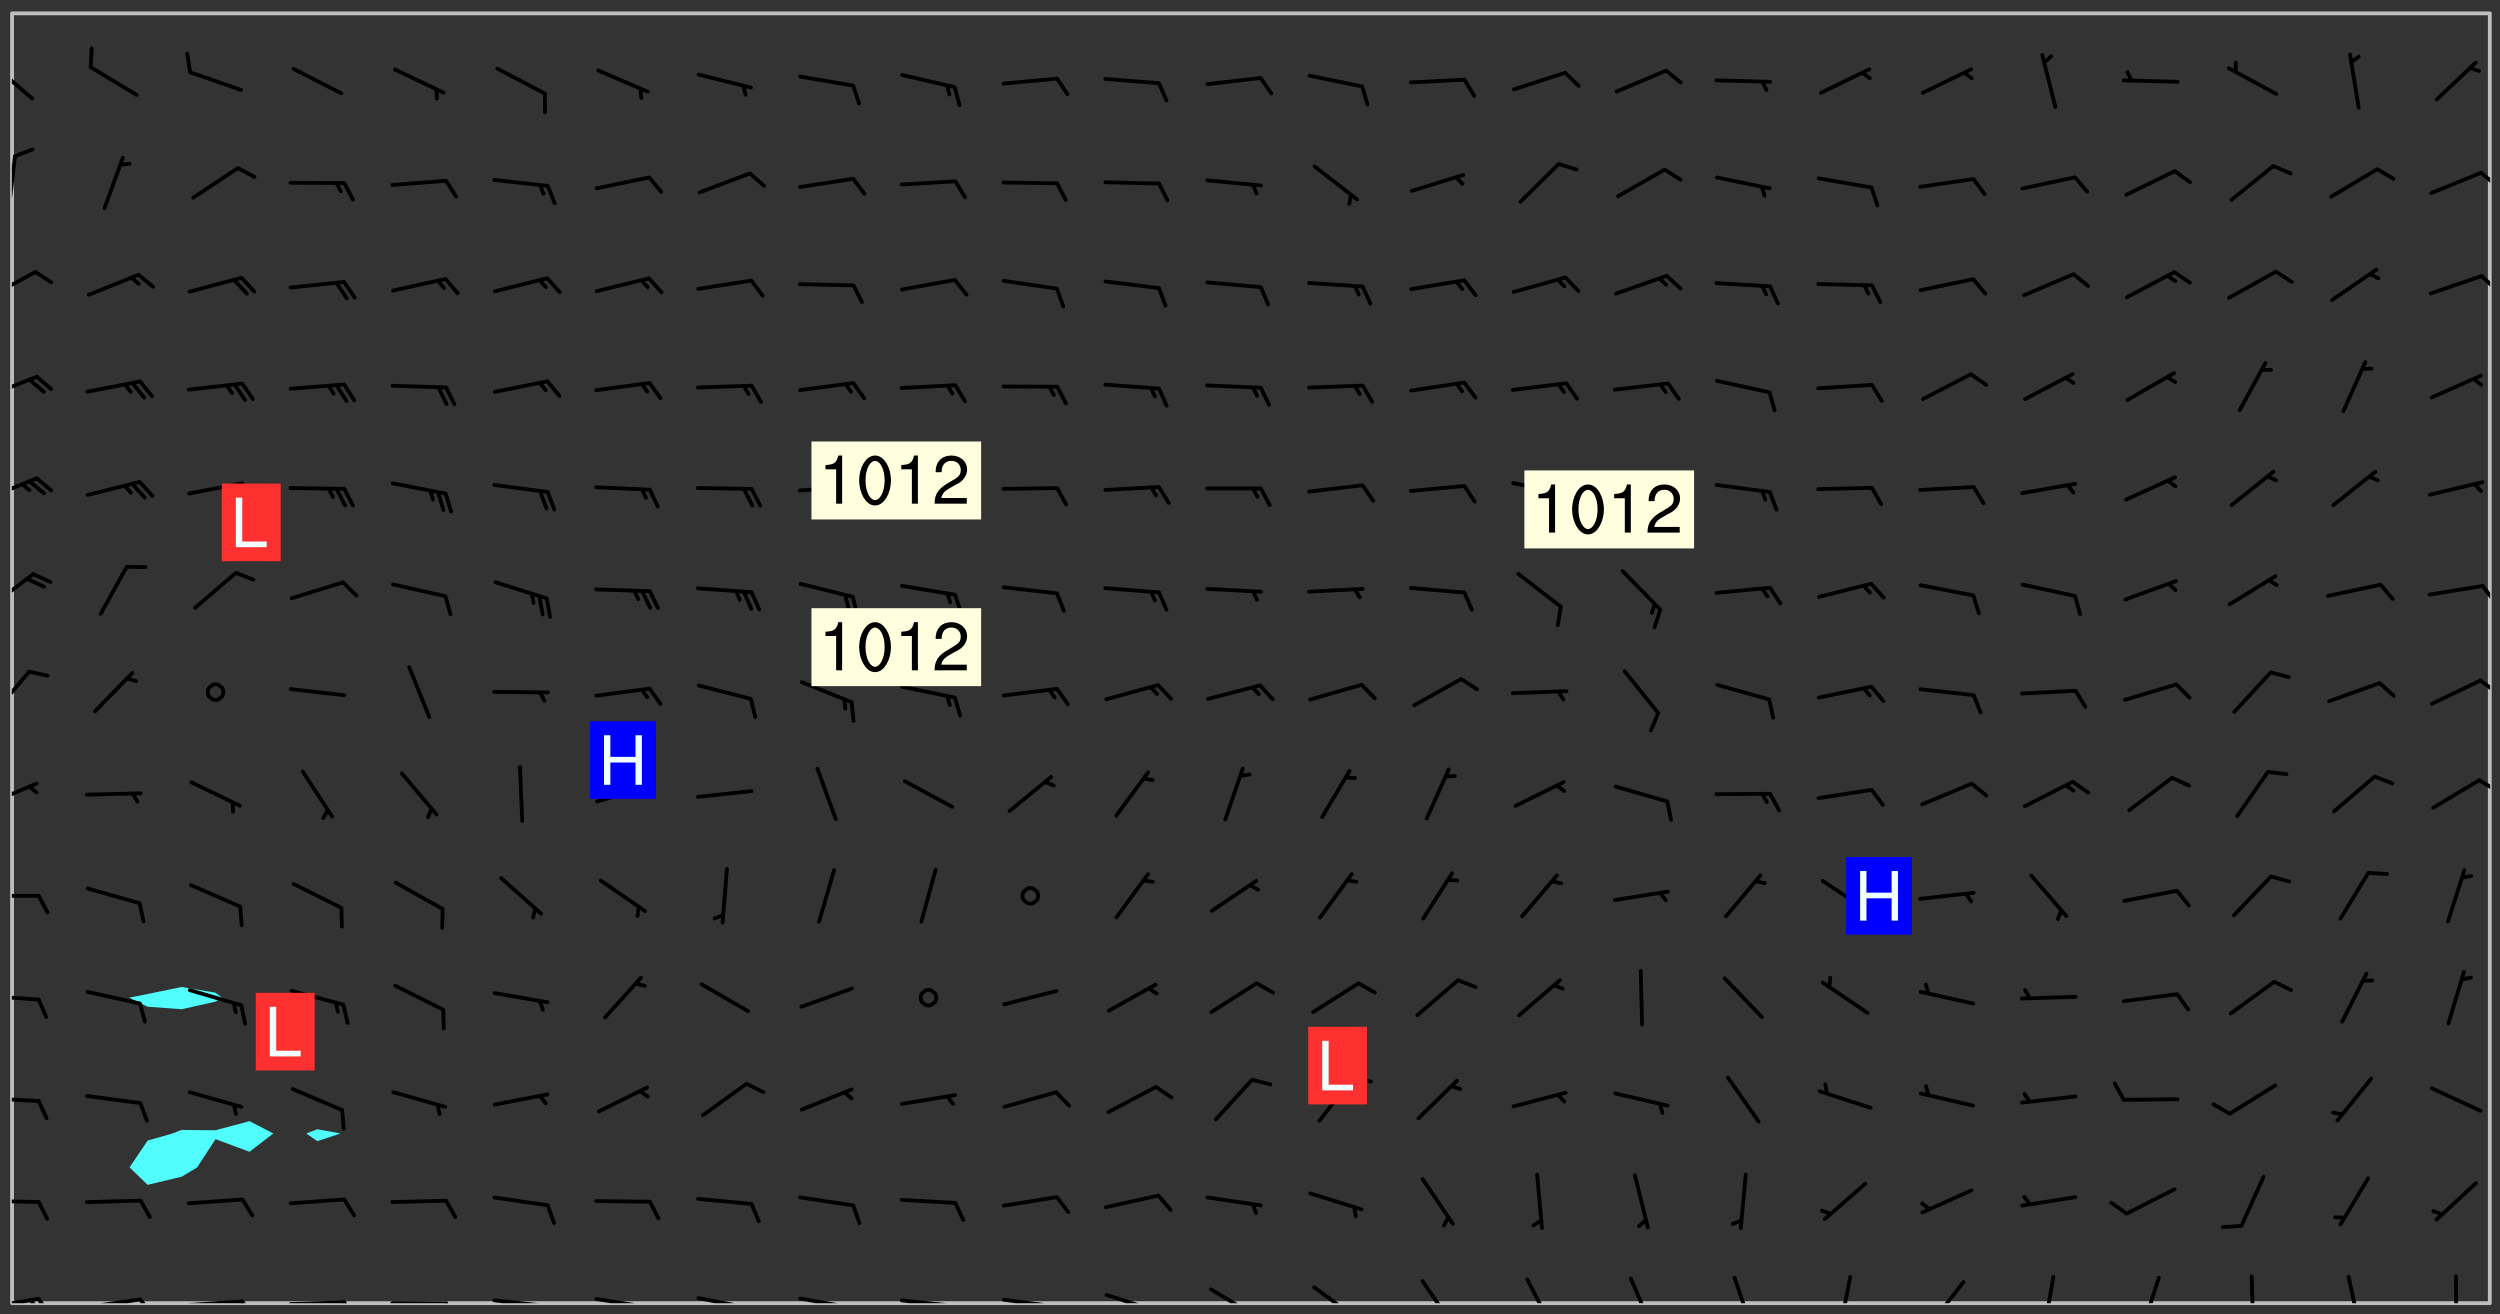 <svg xmlns="http://www.w3.org/2000/svg" role="img" xmlns:xlink="http://www.w3.org/1999/xlink" viewBox="142.45 309.95 326.84 171.84"><rect x="142.45" y="309.95" width="326.84" height="171.84" fill="#333333" stroke="none"/><defs><clipPath id="a"><path d="M144 311.672h1v168.656h-1zm0 0"/></clipPath><clipPath id="b"><path d="M144 311.672h324v168.656H144zm0 0"/></clipPath><clipPath id="c"><path d="M467 311.672h1v168.656h-1zm0 0"/></clipPath><clipPath id="d"><path d="M144 479h4v1.328h-4zm0 0"/></clipPath><clipPath id="e"><path d="M147 479h3v1.328h-3zm0 0"/></clipPath><clipPath id="f"><path d="M146 479h2v1.328h-2zm0 0"/></clipPath><clipPath id="g"><path d="M153 479h9v1.328h-9zm0 0"/></clipPath><clipPath id="h"><path d="M160 479h3v1.328h-3zm0 0"/></clipPath><clipPath id="i"><path d="M166 479h9v1.328h-9zm0 0"/></clipPath><clipPath id="j"><path d="M173 479h3v1.328h-3zm0 0"/></clipPath><clipPath id="k"><path d="M180 479h8v1.328h-8zm0 0"/></clipPath><clipPath id="l"><path d="M187 479h2v1.328h-2zm0 0"/></clipPath><clipPath id="m"><path d="M193 480h9v.328h-9zm0 0"/></clipPath><clipPath id="n"><path d="M200 480h3v.328h-3zm0 0"/></clipPath><clipPath id="o"><path d="M206 479h9v1.328h-9zm0 0"/></clipPath><clipPath id="p"><path d="M213 480h3v.328h-3zm0 0"/></clipPath><clipPath id="q"><path d="M220 479h8v1.328h-8zm0 0"/></clipPath><clipPath id="r"><path d="M227 480h2v.328h-2zm0 0"/></clipPath><clipPath id="s"><path d="M233 479h8v1.328h-8zm0 0"/></clipPath><clipPath id="t"><path d="M240 480h2v.328h-2zm0 0"/></clipPath><clipPath id="u"><path d="M246 479h9v1.328h-9zm0 0"/></clipPath><clipPath id="v"><path d="M253 480h2v.328h-2zm0 0"/></clipPath><clipPath id="w"><path d="M260 479h8v1.328h-8zm0 0"/></clipPath><clipPath id="x"><path d="M267 480h2v.328h-2zm0 0"/></clipPath><clipPath id="y"><path d="M273 479h8v1.328h-8zm0 0"/></clipPath><clipPath id="z"><path d="M280 480h2v.328h-2zm0 0"/></clipPath><clipPath id="A"><path d="M286 478h9v2.328h-9zm0 0"/></clipPath><clipPath id="B"><path d="M292 480h2v.328h-2zm0 0"/></clipPath><clipPath id="C"><path d="M300 478h8v2.328h-8zm0 0"/></clipPath><clipPath id="D"><path d="M314 478h7v2.328h-7zm0 0"/></clipPath><clipPath id="E"><path d="M328 477h5v3.328h-5zm0 0"/></clipPath><clipPath id="F"><path d="M341 476h5v4.328h-5zm0 0"/></clipPath><clipPath id="G"><path d="M355 476h4v4.328h-4zm0 0"/></clipPath><clipPath id="H"><path d="M368 476h4v4.328h-4zm0 0"/></clipPath><clipPath id="I"><path d="M382 476h3v4.328h-3zm0 0"/></clipPath><clipPath id="J"><path d="M394 477h6v3.328h-6zm0 0"/></clipPath><clipPath id="K"><path d="M409 476h3v4.328h-3zm0 0"/></clipPath><clipPath id="L"><path d="M422 476h3v4.328h-3zm0 0"/></clipPath><clipPath id="M"><path d="M436 476h2v4.328h-2zm0 0"/></clipPath><clipPath id="N"><path d="M449 476h3v4.328h-3zm0 0"/></clipPath><clipPath id="O"><path d="M463 476h1v4.328h-1zm0 0"/></clipPath><clipPath id="P"><path d="M144 466h4v2h-4zm0 0"/></clipPath><clipPath id="Q"><path d="M144 453h4v2h-4zm0 0"/></clipPath><clipPath id="R"><path d="M144 439h4v2h-4zm0 0"/></clipPath><clipPath id="S"><path d="M144 426h4v2h-4zm0 0"/></clipPath><clipPath id="T"><path d="M144 412h4v4h-4zm0 0"/></clipPath><clipPath id="U"><path d="M466 411h2v3h-2zm0 0"/></clipPath><clipPath id="V"><path d="M144 397h3v7h-3zm0 0"/></clipPath><clipPath id="W"><path d="M466 398h2v3h-2zm0 0"/></clipPath><clipPath id="X"><path d="M144 384h4v6h-4zm0 0"/></clipPath><clipPath id="Y"><path d="M466 386h2v3h-2zm0 0"/></clipPath><clipPath id="Z"><path d="M144 372h4v4h-4zm0 0"/></clipPath><clipPath id="aa"><path d="M144 358h4v5h-4zm0 0"/></clipPath><clipPath id="ab"><path d="M144 345h4v5h-4zm0 0"/></clipPath><clipPath id="ac"><path d="M466 345h2v3h-2zm0 0"/></clipPath><clipPath id="ad"><path d="M144 330h1v8h-1zm0 0"/></clipPath><clipPath id="ae"><path d="M466 332h2v3h-2zm0 0"/></clipPath><clipPath id="af"><path d="M144 318h3v6h-3zm0 0"/></clipPath><g id="ag" clip-path="url(#clip1)"><path fill="#fff" fill-opacity="0" fill-rule="evenodd" d="M0 0h1000v1000H0zm0 0"/><path fill="#d3d3d3" fill-opacity="0" fill-rule="evenodd" d="M162.152 355.867l-.234.293.059.234.117.172.176.234.293.348.113.059.117-.172.059-.234.176-.176.465-.176h.699l.234.293.289.816.059.176.176.23.352.234.699.699.172.176.234.348.234.41.289.582.41.465.23.234.234.176.117.23.176.293.172 1.164v.234l.059.289.059.117.117.117.348.41.117.172.176.176.176.234.117.172.172.352.059.234.234.406.234-.059-.176.176-.059.93h-.582l-.234-.113-.348.113-.117.117-.059.293-.059.176-.117.172-.465.293-.059.234-.059.113v.645l.059.172v.41l.059.059v.406l.059.406.117.176.059.059.23.641-.059.293v.699l-.059.582v.234l-.059.23-.055.352v1.922l.055.117h.426l-.367.117-.023.352.891 1.168 1.742.539 1.34.359v.539l.09.809.535.715 1.52.27.891-.086.09 1.164.535.18 1.16-.18 2.055-.984 1.16-.363 1.879-.176 1.695-.18-.18.719-1.516.086-1.25.09-.805.27-1.074.809.27.719.535.898-.18.625-.266.809.266 1.078.625.898.805.18 1.25-.18-.266.723.098.504.055.293v.172l.059.293v.406l.176.117.352.117h.406l.293-.176.113-.117.059-.117.117-.23.059-.176.352-.465.23-.176.176-.059.176.059.059.176.117.988.055.469.059.172.117.234.176.059.816.059h.289l.117.234.059.406.059.352v1.105l.117.293.117.348.289.699.176.352.582.754.352.176.172.059.469.234.641.465.348.234.293.176.293.055.23.062.816.348.293.176.113.172.352.352.117.176.523.641v.289l.059.352v.348l.059.352.059.289.117.059.172.059h.176l.582.234.176.117.176.289.176.234.113.234.293.23.117.117v.41l.059.055.289.234.234.117.059.117.117.172.059.117.23.234.059.176.234.059.117.059-.117.113-.059.117v.117l-.117.293-.117.289v.582l.176.117.117.059.059.117.117.117.113.059.176.348.059.352.059.406v.176l-.059.176-.117.699v.172l.117.176.293.293h.406l.176.117.117.172.117.293v.234h-.527l-.23-.234h-.234l-.176.059-.059.699.059.348.117.176.176.41.117.23.289.469.176.055h.523l.234.059.758.641.059.293v.234l.059.059.23.348v.352l-.117.172v.293l.293.289.293.176.172.059.293.176.293.117.582.406.289.234.293.176.219.16.016.012.23.176.641.523.176.234.117.176.176.176.113.172v.641l.117.176.469.117.582.117.234.059.23.113.293.117.113.059.586.352.289.172.176.062.176.055.176.059.699.352.289.176.234.055.289.176.234.117.641.406.293.117.172.059.234.059.41.059.23.059.234.117.059.172-.41.176.469.059.059.293.113.234.176.055.234.059.176.059.406.117.641.234.117.172.059.234v.176l-.059.117-.059.406.234.234.117.059.348.117.641.23.176.117.289.117.176.176.234.465.582 1.105.176.176.348.176.176.117.352.117 1.047.523.234.059.465.113.293.059.465.176.758.582.234.234.348.465.176.176.289.234.816.699.293.176.289.289.293.176.293.289.695.641.176.176.293.234.289.234.469.289.641.582.348.234.234.293.348.348.352.465.934.992.348.406.117.176.234.059.113.117.645.176.23.113.234.059.293.176.23.117.934.699.406.406.234.176.406.176.234.117.816.348.348.234.234.117.293.289.23.117.758.352.352.172.23.059.293.117.234.059.871.176h.816l.469.23.172.059.875.699.465.117.293.059.176.059.23.059.469.059.348.059.352.059.406.059h.293l.172.059v.23l.176.176h.293l.348.059.352.059.699.117h.641l.465-.234.293-.176.172-.117.41-.172.289-.176.934-.465.469-.293.523-.293.465-.172.465-.176 1.051-.465.289-.117.41-.117.289-.117.527-.176 1.516-.699.582-.348.289-.059.293-.059.348-.117.875-.23.352-.117h.113l.234-.059.875-.234.234-.059h.812l.352-.059.816-.117.172-.059.352-.055.293-.059.23-.059.816-.176.176-.059h.348l.234-.059.465-.117.758-.172.234-.059h.348l.41-.117.289-.059 1.285-.059h.289l.41-.059.23-.059h.176l.875-.117h.406l.41-.117h.348l.352-.113.871-.059h1.75l1.047.289.41.117.289.117.352.117.289.117 1.051.172.289.059h.293l.293.059.172.059.41.059.172.059.117.059h.117l.117.059.352.059h.113l.41.066 1.922.395 1.926.395 1.52.449 1.695.719 2.145.805 1.605-.719 1.43-.805 1.16-1.078 1.25-.449 3.035-.719 1.875-.359 2.145-1.348 2.234-1.254 2.5-1.258 1.695-.449 1.785-.18 1.16-.27.625.539 1.34-.27.715-.988.984-1.344.445-.18.805-.359 1.875-.539 1.785-.449 1.25-.27 1.16-.09 1.699-.09 1.961-.27 1.25-.09h.539l.625-.09h.891l2.145-.18 2.41-.18 2.59-.09 1.695.18 1.609.09 1.43.359 1.16.719 1.875.988 1.16 1.527.266.715.629.09.355.898.535.539.535 1.527 1.074.359h.535l-.805.535.09 1.707.715 2.695.891.805.895.988.715 1.258 1.785.539 1.52-.18.355 1.344 1.609-.805.98-.539.27.27.316-.215.219-.145.801.449.449-.359h.355l.535-.27.539-.719.535-.27.625-.988 1.16.449.84.371 1.395.617 1.695-.18h1.605l1.785.09.18-1.707.535-1.344.805.27.492.848.402.406-.09.539v.359l.715.449.711-.27h1.43l.359.988.445 1.258.715 1.344 1.25.629 1.695.629.715-.18.18-.539.98-.09.449.359.086 1.258-.266.629-.535.18v.539l.715.984.266.539.984.988.801 1.078-.266.359-.09.898-.625 2.332-.355 2.066-.09 1.793-.18.719-.09.539v1.438l-.98 1.883-.359 1.707-.535.898-.805 1.168-.266.539 2.055 1.254.086.359-.355.539-.09-.18v.809l.09 1.438-.445.715-1.074.094-.266.715.535.898.805.719 1.16.809 1.34.27.445.359-.355.449-1.789-.09-1.25-.449-.715-.719-.625-.09-.176 3.59-.188 1.309h89.359V311.703h-55.27v49.082l.762.125 3.289.543 2.023 2.836v2.754l2.352.332 2.348.332h4.051l-1.379 4.16-2.023.707-2.023.703-.543.344-2.594 1.617-.188.117-2.023-2.078-.73-2.742-2.672-2.078-1.375-3.5-.066-.082-1.957-2.672 2.75-1.418v-49.082H294.422v91.414l.117.031.133.012.074.074.105.047.09.059.086.059.09.059.297.297.059.09.031.117.027.117.016.137-.031.117-.059.09-.059.086-.043.105-.047.102-.027.121v.145l.176.27.148.148.074.086.074.074.043.105.062.09.059.086.043.105.059.09.047.102.043.105.059.086.117.18.074.074.062.086.059.09.043.105.059.09.059.086.062.09.059.09.043.102.117.18.074.074.059.086.074.074.09.059.105.047h.148l.133-.016.133.016.102-.047.074-.074.047-.102-.016-.133v-.148l-.047-.105-.027-.117-.047-.102-.027-.121-.043-.102-.062-.09-.043-.102-.043-.105-.031-.117-.016-.133-.012-.137.086-.059.059-.086.121-.031.043.105.016.133v.117l.059.102.059.09.09.059.148.148.059.09.043.105-.012.102.086.059.105.047.086.059.09.059.074.074-.117.027-.105.047-.086.059-.074.074-.059.09-.062.086-.027.121-.047.102-.043.105-.031.117-.012.133-.016.133v.148l.027.117.047.105.043.102.059.09.074.074.09.059.074.074.09.059.059.09.043.105.047.102.117.031.133.016h.148l.117-.031.105.043.043.105.047.102.027.121L299.5 410l.027.117.031.121.027.117.105.043.102.047.133-.016.148.148.062.086.074.074.07.074.09.062.105.043.102.043.117.031.137.016.117-.031.074-.074.027-.117-.012-.133-.031-.121-.027-.117.043-.105h.117l.09.062.117.027h.148l.133.016h.148l.133.016.133-.016h.148l.133-.016.133-.012.137.012.117-.027.133-.016.191-.059-.059.176-.016.133-.027.121-.016.133-.059.086-.133.016-.105.047-.105.043-.117.031-.117.027-.266.031h-.148l-.133.016-.074.074.059.086.148.148.117.18.074.07.09.062.09.059.086.059.09.059.102.043.105.062.105.043.086.059.105.047.102.043.18.117.059.09-.043.102-.047.105.016.133.223.223.059.09.043.102.031.121.043.102.016.133.031.117.012.137.031.117.148.148.102.043.105.043.117.031.133.016.137.016h.117l.117-.031.09-.059.043-.105.047-.102.043-.105.031-.117.012-.133v-.148l-.012-.133-.016-.133-.031-.117-.043-.105-.047-.105-.043-.102-.043-.105-.016-.133.016-.133.027-.117.031-.117.027-.121.047-.102.09-.059.086-.062.074-.074.09-.059.223-.223.059-.086.074-.074.117-.18.059-.086v-.148l-.074-.074-.102-.047-.105-.043-.102-.043-.059-.09-.047-.105-.027-.117.09-.059.117-.031.102-.043.18-.117.148-.148.012-.133-.012-.105-.09-.059-.133.016h-.148l-.133.016-.133-.016-.121-.031-.086-.059-.074-.074-.059-.09-.062-.086-.117-.18-.059-.086.031-.121.086-.059.121-.031.059-.086v-.121l-.031-.117-.059-.09-.059-.086-.047-.105-.027-.117-.016-.133.059-.09.074-.074.09-.059.117-.18.074-.074.059-.086.148-.148.121-.031.133-.016.133.016.074.074.043.105.016.133-.031.117-.117.031-.133.012-.148.148-.043.105-.047.102-.027.121-.031.117v.148l.031.117.043.105.059.09.074.07.074.074.117.031.121.027.117-.027.133-.016h.117l.09.059.074.074.047.105.059.086.102.047.133.016.105.043.086.059-.012.105-.074.074-.18.117-.059.09-.09.059-.07.074-.074.074-.062.09-.027.117-.016.133.016.133-.016.133v.148l.016.133.027.117.031.121.074.074.09.059.086.059.09.059.117.031v.086l-.102.047-.09.059-.266.031-.117.027h-.148l-.105.043-.102.047-.059.09-.062.234-.012.133-.031.121-.016.133v.293l-.012.133.012.137.016.133.133.016.133.012.121.031.086.059.074.074.047.105.043.102.016.133v.445l-.016.133v.445l.031.266.027.117.016.133.031.117.086.211.031.266v.148l-.031.117-.027.117-.031.121-.027.117-.031.117-.031.121-.012.133-.016.133.09.059.117-.031.102.016.047.105-.031.266v.441l-.043.105-.047.105-.043.102-.043.105-.059.086-.031.121-.043.117-.031.117-.016.133.016.133.059.09.105.047.086.059.059.086-.012.137-.031.117-.043.102v.445l-.016.133v.148l-.031.117-.043.105-.027.117-.047.105-.043.102-.031.121-.027.117-.031.133-.031.117-.027.117-.043.105-.031.117-.031.121-.012.133-.016.133v.297l.027.117v.148l.047.398.027.117.059.09.121.031h.148l.133-.016.059.09v.117l-.059.09-.09.059-.102.043-.105.047-.09.059-.086.059-.137.016-.117-.031-.133-.016-.102.047-.062.086-.012.137-.016.133-.031.117-.027.117-.016.133-.031.121v.297l.016.133.031.117v.148l.012.133v.148l-.027.117-.047.102-.027.121-.031.117-.059.09-.074.074-.102.043-.105.047-.117.027-.121.031-.102-.047.059-.086.105-.047.027-.117.031-.117.027-.121.031-.117v-.148l.016-.133-.031-.117-.043-.105-.105.016-.074.074-.102.043-.09.062-.074.074-.043.102-.016.133-.031.117L304.25 426l-.031.117-.027.117-.031.121-.027.117-.031.117-.043.105-.09.059h-.09l-.117-.031-.031-.086.016-.137-.031-.117v-.148l-.012-.133v-.148l-.062-.234-.027-.121-.043-.102-.047-.105-.059-.086-.059-.09-.043-.105-.062-.086-.148-.148-.07-.074-.105-.047-.105-.043-.102-.043-.297-.297-.09-.074-.086-.059-.105-.043-.09-.062-.086-.059-.105-.043-.09-.059-.086-.062-.074-.07-.105-.047-.086-.059-.105-.043-.09-.062-.102-.043-.105-.043-.086-.059-.105-.047-.105-.043-.102-.047-.09-.059-.102-.043-.105-.043-.09-.062-.117-.027-.133-.016-.133.016H299.75l-.133.016-.117-.031-.09-.059-.074-.074-.09-.059-.102-.047h-.148l-.121-.027-.102-.043-.074-.074-.117-.18-.09-.059-.102-.043-.09-.062-.105-.043-.09-.059-.086-.059-.105-.047-.059-.086-.059-.09-.043-.105-.047-.102-.074-.074-.086-.059-.074-.074-.09-.059-.223-.223-.043-.105-.031-.266.105-.043h.145l.105.043.074.074.09.059.086.059.105.047.09.059.148.148.07.074.148.148.062.086.074.074.086.059.074.074.09.062.09.059.086.059.27.176.102.047.105.043.102.043.047-.074.059-.086.074-.074.07-.074.105.043.074.074.059.09.043.102.047.105.043.105.121.027.117-.027.074-.09.043-.105.059-.09.074-.074.105-.043.117-.027.133.012.09.059.148.148.059.09.043.105.047.102.043.105.043.102.105.047.105.043.133.016.086-.059.059-.09.074-.074.105-.043.117.027.105.047.102.043.105.043.102.047.18.117v.117l-.016.133.016.133.016.137.059.086.102.047.121.027.117.031h.148l.117-.031.059-.09.18-.117.059-.09.074-.074.059-.086.117-.18.18-.117.117.031.09.059.043.074-.016.133v.117l.09.059h.148l.133-.016.133-.012.266-.031.105-.043.117-.031.121-.027.074-.074.07-.074.062-.09-.016-.105-.047-.102-.102-.043-.105-.016-.117.027-.266.031h-.148l-.074-.074-.09-.059-.117-.031-.117-.027-.133-.016h-.148l-.133.016h-.297l-.105-.047-.148-.148-.043-.102-.059-.09.223-.223.086-.059.105-.043.117-.031.133-.016.133.016.137.016.102.043.133-.012.09-.062.102-.043.062-.09-.047-.102-.09-.059-.117-.031-.102-.043-.059-.09-.062-.09v-.117l.016-.133.105-.047.074-.07v-.121l-.09-.059-.031-.117.09-.059.074-.074.043-.105.059-.09.047-.102.016-.133v-.148l-.047-.105-.043-.102-.09-.059-.133-.016-.102-.043-.137-.016-.117-.031h-.445l-.133-.016-.133-.012-.133-.016-.117-.031h-.148l-.133-.016-.133-.012-.266-.031-.121-.043-.086-.059-.074-.074v-.148l.012-.133.105-.047.102-.043.133-.016h.152l.133-.016h.293l.121.031.102.043.09.059.234.062.121-.047.09-.059.102-.043.133-.016.105.043.102.047.133.012.121-.027h.145l.121-.031.117-.027.105-.047.074-.074.086-.059.148-.148.059-.086.047-.105.027-.117.016-.105-.102-.043-.09-.059-.117-.031-.105-.043-.09-.062-.074-.086-.074-.074-.102-.043-.105-.047-.102-.043-.059-.09-.047-.102-.086-.211-.062-.086-.059-.09-.074-.074-.086-.059h-.27l-.117.031-.09.059-.102.043-.133.016-.105-.016-.027-.117-.062-.09-.117-.031-.102-.043-.148-.148-.031-.117-.016-.105.074-.074.18-.117.117-.027.117-.031.137.016.102.043.105.043.102.047.105.043.117.031.133.016.117.027.133.016.105-.016.09-.059-.074-.074-.105-.043-.074-.074-.074-.09-.148-.148-.086-.059-.09-.059-.074-.074-.09-.059-.102-.047-.121-.027-.102-.047-.105-.043-.117-.031-.102-.043-.121-.031h-.148l-.117.031-.105.043-.086.062-.18.117-.086.059-.09.059-.105.047-.086.059-.105.043-.102.043-.105.047-.074.074-.059.09-.059.086-.047.105-.059.086-.074.074-.133-.012-.117-.031h-.117l-.074.074-.09.059-.074.074-.09.059-.086.059-.105.047-.102.043-.137.016-.102-.043-.148-.148-.105-.047h-.086l-.105.047-.102.043-.121.031-.117-.031-.074-.074v-.117l.031-.121.074-.07.059-.09.074-.074.117-.031.105-.043h.293l.133-.016.137-.016.102-.043.09-.059.102-.047.09-.059.133-.012.09.059.133.012.09-.059.086-.059.105-.043.09-.059.086-.062.09-.059.148-.148.059-.086.059-.09.105-.043.133-.016.117.027.121.031.059-.059.059-.09.031-.266.027-.117.105.012.133.016.102-.043.09-.059.059-.09.074-.074.059-.09.047-.102.012-.133-.012-.133-.047-.105-.148-.148-.059-.09-.059-.086-.043-.105v-.445l.016-.133v-.148l.012-.133-.059-.059-.09.059-.102-.043-.18-.117-.086-.059-.062-.09-.059-.09-.074-.074-.086-.059-.121.031-.102.012-.105.047-.086.059-.105.043-.148.148-.09.059-.086.059-.09.062-.105.043-.133.016v-.121l.105-.043.117-.031.074-.07.043-.105v-.148l-.027-.117-.148-.148-.133-.016h-.148l-.117.031-.105.043-.102.043-.09.062-.117.027-.074-.074.012-.133-.043-.102-.043-.105-.09-.059-.117.027-.121.031-.117.031-.102.043-.121.031-.102.043-.105.043-.09.059-.102.016v-.117l.016-.133-.059-.09-.074.043-.148.148-.059.09-.074.074-.047.105-.043.102-.074.074-.059.09-.074.074-.059.086-.074.074-.09.062-.074.07-.074.074-.102.016-.133.016-.105-.043v-.121l.148-.148.043-.102.059-.09.047-.102.043-.105.059-.09.031-.117.043-.102.031-.121.027-.117.047-.105.043-.102.043-.105.074-.07.09-.062.09-.059.102-.043h.297l.266-.031.105-.043-.074-.074-.117-.031-.105-.043-.09-.059-.102-.047-.09-.059-.102-.043-.105-.043-.09-.062-.086-.059-.105-.043-.102-.043-.121-.031-.117-.031-.102-.043L297.5 410.25l-.102-.043-.09-.059-.043-.105-.016-.133.102-.043.133-.016.137.016.133-.016.102-.043.059-.09.016-.105-.09-.059-.074-.074-.102-.043-.09-.059-.148-.148-.043-.105-.016-.133v-.293l-.059-.09-.09-.059-.074-.074-.043-.105-.031-.117-.059-.09-.074-.074-.117-.027-.074-.074-.09-.059-.09-.062-.086-.059-.074-.074-.059-.086-.047-.105-.086-.059-.148-.148-.195-.059-.133.016-.102.043-.074.074-.047.102-.043.105-.059.09-.059.086-.297.297-.09.059h-.086l-.062-.086-.043-.105.031-.117.059-.09.027-.117-.012-.133-.09-.062-.105.047-.117.027-.117.031-.27.176-.102.047-.117.027-.105.047-.09.059-.102.043-.059-.086-.047-.105.016-.133.047-.105.07-.074.074-.07.059-.09v-.148l-.043-.105h-.238l-.102.047-.031.117-.027.117-.031.121-.074.043-.133.016-.074-.047-.043-.102-.043-.105-.047-.102-.043-.105-.121.031-.102.043-.133.016-.117.031-.105.043-.09.059-.102.047-.121.027-.133.016-.102-.043-.059-.09-.047-.105-.043-.102-.043-.105v-.117l.059-.09.086-.059.18-.117.102-.047.105-.043.105-.059.102-.043.09-.062.102-.043.105-.059.102-.047.09-.059.105-.043.102-.043.09-.062.102-.043.137-.016.117.031.102.043.121.031.102.043.105.047.102.043.105.043.102.047.105.043.102.043.105.047.086.059.105.043.117.031.105.043.102.047.09.059.105.043.102.043.105.047.117.027.102.047.121.027h.148l.086-.059.016-.102.059-.09-.027-.117-.074-.074-.117-.18-.074-.074-.09-.074-.18-.117-.086-.059-.105-.043-.102-.047-.27-.176-.059-.09-.074-.074-.059-.09-.043-.102-.031-.117-.016-.137v-.562l-.012-.133-.016-.133-.031-.117-.016-.133-.012-.133-.031-.121-.223-.223-.059-.086-.016-.105.031-.117.133-.016v-91.414H172.992v1.453l-.059.234-.352 1.051-.172.523-.117.348-.176.41-.117.172-.234.293-.23.059h-.352l-.117.059-.23.406v.293l.117.176.23.23.117.234.641.758.293.465.176.234.23.352.234.348.641.816.176.465.172.41.117.695.176.469.117 1.398.059.465v.875l.117 1.047v4.781l-.059.465-.352 1.281-.176.523-.113.41-.352.93L172.934 336l-.234.582-.117.176-.172.348-.176.406-.352.816-.059.293-.113.293-.117.289-.059.176-.117.875-.059.406-.059.117-.059.176-.059.172-.23.527-.117.172v.234l-.117.234-.059.172-.176.586v.289l-.059.176v.293l-.059.113-.059.527v.172l-.055.234v2.621l-.176.816-.117.176-.176.234-.117.172-.113.234-.586.934-.23.289-.293.465-.176.234-.289.352-.352.699-.113.23-.176.41-.176.23-.406.527-.816.699-.293.172-.289.234-.176.117-.176.176-.523.406-.527.176-.172.176-.234.055-.641.176h-.758m12.211 31.023l-1.074.449.359.895 1.25-.715.445-.539-.98-.09"/><path fill="#d3d3d3" fill-opacity="0" fill-rule="evenodd" d="M201.508 416.598h-.895l.449.629.98.359.805-.09.445-.988-.176.09-.715-.355-.895.355m154.621 59.07l-.059-.523v-.293l.113-.293.059-.23.469-.469h.113l.117-.113.117-.059h.176l.234-.059h.348l.234.059.117.059.23.172.059.176.117.582v.293l-.117.176-.172.289-.176.176-.527.523-.23.234-.117.059h-.176l-.117-.059-.406-.293-.176-.117-.117-.059-.059-.113-.055-.117m6.641-10.957l-.059-.172v-1.109l.059-.172.176-.059.172-.059h.176l.234-.059.117.059.059.699-.059.172-.117.176-.117.059-.234.523-.113.059h-.234l-.059-.117m9.613-14.391l-.117-.176v-.699l.293-.875.117-.172.176-.352.113-.23.117-.293.352-.758.117-.23.172-.234h.176l.117-.059h.641l.117.059.234.234.172.113.352.293.117.117.113.176v.113l.117.059.117.117v.699l-.059.176v.23l-.059.176-.348 1.051-.117.23-.117.234-.117.059-.23.234-.641.289h-.875l-.41-.117-.641-.465"/><path fill="none" stroke="#bebebe" stroke-linecap="round" stroke-linejoin="round" stroke-miterlimit="10" stroke-width=".5" d="M467.957 311.695H144.027v168.625h323.93v-168.625"/><g clip-path="url(#a)"><path fill="#fff" fill-opacity="0" fill-rule="evenodd" d="M144 475.891v4.438h.004H144V311.672h.004H144v164.219"/></g><g clip-path="url(#b)"><path fill="#fff" fill-opacity="0" fill-rule="evenodd" d="M144.004 480.328V311.672h22.188v127.312l-4.438.918-2.418.48 2.418 1.184 4.438.328 4.438-.992.848-.52-.848-.652-4.438-.746v-127.312h8.875v144.855l-4.438 1.188-4.438-.039-1.195.461-3.242.926-2.367 3.512 2.367 2.277 4.438-1.059 2.031-1.219 2.406-3.695 4.438 1.656 3.121-2.398-3.121-1.609V311.672h8.879v145.914l-1.457.551 1.457 1.008 3.023-1.008-3.023-.551V311.672H467.996v168.656H144.004"/></g><path fill="#50fcfc" fill-rule="evenodd" d="M161.754 441.566l-2.418-1.184 2.418-.48 4.438-.918 4.438.746.848.652-.848.52-4.438.992-4.438-.328m0 23.285l-2.367-2.277 2.367-3.512 3.242-.926 1.195-.461 4.438.039 4.438-1.188 3.121 1.609-3.121 2.398-4.438-1.656-2.406 3.695-2.031 1.219-4.438 1.059m22.191-5.707l-1.457-1.008 1.457-.551 3.023.551-3.023 1.008"/><g clip-path="url(#c)"><path fill="#fff" fill-opacity="0" fill-rule="evenodd" d="M467.996 480.328H468V311.672h-.004H468v168.656h-.004"/></g><g clip-path="url(#d)"><path fill="none" stroke="#000" stroke-linecap="round" stroke-linejoin="round" stroke-miterlimit="10" stroke-width=".5" d="M147.469 479.766l-6.938 1.125"/></g><g clip-path="url(#e)"><path fill="none" stroke="#000" stroke-linecap="round" stroke-linejoin="round" stroke-miterlimit="10" stroke-width=".5" d="M147.469 479.766l1.484 1.953"/></g><g clip-path="url(#f)"><path fill="none" stroke="#000" stroke-linecap="round" stroke-linejoin="round" stroke-miterlimit="10" stroke-width=".5" d="M146.461 479.93l.738.977"/></g><g clip-path="url(#g)"><path fill="none" stroke="#000" stroke-linecap="round" stroke-linejoin="round" stroke-miterlimit="10" stroke-width=".5" d="M160.793 479.832l-6.957.992"/></g><g clip-path="url(#h)"><path fill="none" stroke="#000" stroke-linecap="round" stroke-linejoin="round" stroke-miterlimit="10" stroke-width=".5" d="M160.793 479.832l1.445 1.98"/></g><g clip-path="url(#i)"><path fill="none" stroke="#000" stroke-linecap="round" stroke-linejoin="round" stroke-miterlimit="10" stroke-width=".5" d="M174.137 480.098l-7.012.461"/></g><g clip-path="url(#j)"><path fill="none" stroke="#000" stroke-linecap="round" stroke-linejoin="round" stroke-miterlimit="10" stroke-width=".5" d="M174.137 480.098l1.293 2.086"/></g><g clip-path="url(#k)"><path fill="none" stroke="#000" stroke-linecap="round" stroke-linejoin="round" stroke-miterlimit="10" stroke-width=".5" d="M187.457 480.215l-7.023.227"/></g><g clip-path="url(#l)"><path fill="none" stroke="#000" stroke-linecap="round" stroke-linejoin="round" stroke-miterlimit="10" stroke-width=".5" d="M187.457 480.215l1.223 2.129"/></g><g clip-path="url(#m)"><path fill="none" stroke="#000" stroke-linecap="round" stroke-linejoin="round" stroke-miterlimit="10" stroke-width=".5" d="M200.773 480.348l-7.027-.039"/></g><g clip-path="url(#n)"><path fill="none" stroke="#000" stroke-linecap="round" stroke-linejoin="round" stroke-miterlimit="10" stroke-width=".5" d="M200.773 480.348l1.141 2.176"/></g><g clip-path="url(#o)"><path fill="none" stroke="#000" stroke-linecap="round" stroke-linejoin="round" stroke-miterlimit="10" stroke-width=".5" d="M214.07 480.707l-6.988-.754"/></g><g clip-path="url(#p)"><path fill="none" stroke="#000" stroke-linecap="round" stroke-linejoin="round" stroke-miterlimit="10" stroke-width=".5" d="M214.07 480.707l.91 2.277"/></g><g clip-path="url(#q)"><path fill="none" stroke="#000" stroke-linecap="round" stroke-linejoin="round" stroke-miterlimit="10" stroke-width=".5" d="M227.363 480.871l-6.945-1.086"/></g><g clip-path="url(#r)"><path fill="none" stroke="#000" stroke-linecap="round" stroke-linejoin="round" stroke-miterlimit="10" stroke-width=".5" d="M227.363 480.871l.801 2.32"/></g><g clip-path="url(#s)"><path fill="none" stroke="#000" stroke-linecap="round" stroke-linejoin="round" stroke-miterlimit="10" stroke-width=".5" d="M240.656 480.996l-6.898-1.336"/></g><g clip-path="url(#t)"><path fill="none" stroke="#000" stroke-linecap="round" stroke-linejoin="round" stroke-miterlimit="10" stroke-width=".5" d="M240.656 480.996l.719 2.348"/></g><g clip-path="url(#u)"><path fill="none" stroke="#000" stroke-linecap="round" stroke-linejoin="round" stroke-miterlimit="10" stroke-width=".5" d="M253.98 480.941l-6.918-1.223"/></g><g clip-path="url(#v)"><path fill="none" stroke="#000" stroke-linecap="round" stroke-linejoin="round" stroke-miterlimit="10" stroke-width=".5" d="M253.98 480.941l.758 2.332"/></g><g clip-path="url(#w)"><path fill="none" stroke="#000" stroke-linecap="round" stroke-linejoin="round" stroke-miterlimit="10" stroke-width=".5" d="M267.332 480.691l-6.992-.727"/></g><g clip-path="url(#x)"><path fill="none" stroke="#000" stroke-linecap="round" stroke-linejoin="round" stroke-miterlimit="10" stroke-width=".5" d="M267.332 480.691l.918 2.273"/></g><g clip-path="url(#y)"><path fill="none" stroke="#000" stroke-linecap="round" stroke-linejoin="round" stroke-miterlimit="10" stroke-width=".5" d="M280.633 480.785l-6.965-.914"/></g><g clip-path="url(#z)"><path fill="none" stroke="#000" stroke-linecap="round" stroke-linejoin="round" stroke-miterlimit="10" stroke-width=".5" d="M280.633 480.785l.859 2.301"/></g><g clip-path="url(#A)"><path fill="none" stroke="#000" stroke-linecap="round" stroke-linejoin="round" stroke-miterlimit="10" stroke-width=".5" d="M293.809 481.41l-6.684-2.164"/></g><g clip-path="url(#B)"><path fill="none" stroke="#000" stroke-linecap="round" stroke-linejoin="round" stroke-miterlimit="10" stroke-width=".5" d="M292.836 481.098l.215 1.207"/></g><g clip-path="url(#C)"><path fill="none" stroke="#000" stroke-linecap="round" stroke-linejoin="round" stroke-miterlimit="10" stroke-width=".5" d="M306.789 482.145l-6.016-3.633"/></g><g clip-path="url(#D)"><path fill="none" stroke="#000" stroke-linecap="round" stroke-linejoin="round" stroke-miterlimit="10" stroke-width=".5" d="M319.926 482.41l-5.66-4.16"/></g><g clip-path="url(#E)"><path fill="none" stroke="#000" stroke-linecap="round" stroke-linejoin="round" stroke-miterlimit="10" stroke-width=".5" d="M332.395 483.23l-3.965-5.805"/></g><g clip-path="url(#F)"><path fill="none" stroke="#000" stroke-linecap="round" stroke-linejoin="round" stroke-miterlimit="10" stroke-width=".5" d="M345.336 483.453l-3.219-6.25"/></g><g clip-path="url(#G)"><path fill="none" stroke="#000" stroke-linecap="round" stroke-linejoin="round" stroke-miterlimit="10" stroke-width=".5" d="M358.426 483.559l-2.77-6.461"/></g><g clip-path="url(#H)"><path fill="none" stroke="#000" stroke-linecap="round" stroke-linejoin="round" stroke-miterlimit="10" stroke-width=".5" d="M371.484 483.656L369.227 477"/></g><g clip-path="url(#I)"><path fill="none" stroke="#000" stroke-linecap="round" stroke-linejoin="round" stroke-miterlimit="10" stroke-width=".5" d="M382.996 483.777l1.352-6.898"/></g><g clip-path="url(#J)"><path fill="none" stroke="#000" stroke-linecap="round" stroke-linejoin="round" stroke-miterlimit="10" stroke-width=".5" d="M394.824 483.098l4.324-5.539"/></g><g clip-path="url(#K)"><path fill="none" stroke="#000" stroke-linecap="round" stroke-linejoin="round" stroke-miterlimit="10" stroke-width=".5" d="M409.699 483.789l1.203-6.922"/></g><g clip-path="url(#L)"><path fill="none" stroke="#000" stroke-linecap="round" stroke-linejoin="round" stroke-miterlimit="10" stroke-width=".5" d="M422.547 483.676l2.141-6.695"/></g><g clip-path="url(#M)"><path fill="none" stroke="#000" stroke-linecap="round" stroke-linejoin="round" stroke-miterlimit="10" stroke-width=".5" d="M437.043 483.84l-.223-7.023"/></g><g clip-path="url(#N)"><path fill="none" stroke="#000" stroke-linecap="round" stroke-linejoin="round" stroke-miterlimit="10" stroke-width=".5" d="M450.992 483.762L449.5 476.895"/></g><g clip-path="url(#O)"><path fill="none" stroke="#000" stroke-linecap="round" stroke-linejoin="round" stroke-miterlimit="10" stroke-width=".5" d="M463.582 483.844l-.043-7.027"/></g><g clip-path="url(#P)"><path fill="none" stroke="#000" stroke-linecap="round" stroke-linejoin="round" stroke-miterlimit="10" stroke-width=".5" d="M147.512 467.098l-7.023-.168"/></g><path fill="none" stroke="#000" stroke-linecap="round" stroke-linejoin="round" stroke-miterlimit="10" stroke-width=".5" d="M147.512 467.098l1.102 2.191m12.215-2.371l-7.023.191m7.023-.191l1.211 2.133m12.098-2.285l-7.012.496m7.012-.496l1.301 2.082m12.012-2.086l-7.008.504m7.008-.504l1.305 2.078m12.02-1.91l-7.027.168m7.027-.168l1.203 2.137m12.074-1.543l-6.953-1.02m6.953 1.02l.824 2.312m12.527-2.781l-7.023-.082m7.023.082l1.129 2.176m12.172-1.883l-6.996-.668m6.996.668l.941 2.266m12.352-2.074l-6.949-1.051m6.949 1.051l.816 2.312m12.531-2.645l-7.016-.387m7.016.387l1.031 2.227m12.242-2.98l-6.934 1.121m6.934-1.121l1.484 1.953m11.793-2.152l-6.859 1.52m6.859-1.52l1.594 1.867m11.77-.594L300.305 466.5m5.941.875l.41 1.156m13.793-.473l-6.707-2.09m5.73 1.785l.23 1.207m12.672.965l-3.93-5.824m3.359 4.977l-.578 1.086m12.812.348l-.629-6.996m.539 5.98l-1.027.668m14.961.262l-1.684-6.824m1.441 5.832l-.914.816m13.305.262l.652-6.996m-.559 5.977l-1.133.473m12.031-.641l5.297-4.621m-4.527 3.949l-1.145-.441m13.133.238l6.41-2.871m-5.48 2.453l-.965-.754m13.086.289l6.938-1.105m-5.93.945l-.738-.98m13.383 2.18l6.266-3.184m-6.266 3.184l-2.008-1.41m17.012 3.023l2.887-6.41m-2.887 6.41l-2.449.16m15.402-.352L452.051 464m-3.082 5.152l-1.227-.062m13.238.309l5.164-4.766m-4.414 4.07l-1.156-.406"/><g clip-path="url(#Q)"><path fill="none" stroke="#000" stroke-linecap="round" stroke-linejoin="round" stroke-miterlimit="10" stroke-width=".5" d="M147.508 453.898L140.492 453.5"/></g><path fill="none" stroke="#000" stroke-linecap="round" stroke-linejoin="round" stroke-miterlimit="10" stroke-width=".5" d="M147.508 453.898l1.027 2.227m12.262-1.965l-6.965-.922m6.965.922l.859 2.297m12.355-1.801l-6.762-1.914m5.777 1.637l.258 1.199m13.895-.504l-6.469-2.75m6.469 2.75l.211 2.445m13.25-2.863l-6.762-1.918m5.777 1.641l.258 1.199m14.109-2.543l-6.898 1.328m5.895-1.137l.773.953m13.246-2.039l-6.297 3.113m5.383-2.66l.996.715m12.934-1.664l-5.699 4.105m5.699-4.105l2.203 1.086m11.52-.352l-6.512 2.641m5.562-2.258l.941.785m13.531-.422l-6.934 1.145m5.926-.977l.746.973m13.492-1.523l-6.762 1.914m6.762-1.914l1.699 1.77m11.336-2.461l-6.203 3.297m6.203-3.297l2.035 1.371m10.551-2.312l-4.746 5.18m4.746-5.18l2.379.613m10.723-.797l-4.316 5.547m4.316-5.547l2.418.422m11.254-.105l-5.027 4.91m4.293-4.195l1.172.375m13.762.477l-6.797 1.781m5.809-1.523l.832.902m13.496.523l-6.848-1.59m5.852 1.359l.316 1.188m12.582 1.129l-4.023-5.762m11.988 1.793l6.68 2.176m-5.711-1.859l-.211-1.207m12.477 1.184l6.84 1.594m-5.848-1.363l-.312-1.184m12.566 2.148l6.98-.797m-5.965.68l-.695-1.008m12.969.766l7.027-.082m-7.027.082l-1.176-2.152m15.023 3.969l5.965-3.711m-5.965 3.711l-2.125-1.234m16.215 2.109l4.414-5.465m-3.773 4.672l-1.203-.234m19.273-.227l-6.375-2.953"/><g clip-path="url(#R)"><path fill="none" stroke="#000" stroke-linecap="round" stroke-linejoin="round" stroke-miterlimit="10" stroke-width=".5" d="M147.504 440.641l-7.008-.516"/></g><path fill="none" stroke="#000" stroke-linecap="round" stroke-linejoin="round" stroke-miterlimit="10" stroke-width=".5" d="M147.504 440.641l.988 2.246m12.254-1.742l-6.859-1.523m6.859 1.523l.652 2.363M174 441.371l-6.742-1.977M174 441.371l.496 2.406m-1.477-2.691l.25 1.199m14.07-.992l-6.789-1.816m6.789 1.816l.555 2.391m-1.543-2.656l.277 1.195m13.773-.262l-6.281-3.152m6.281 3.152l.055 2.453m13.582-3.434l-6.926-1.195m5.918 1.023l.383 1.164m12.832-4.195l-4.715 5.211m4.031-4.453l1.188.301m7.41-.207l6.09 3.512m13.578-2.949l-6.613 2.383m17.645-1.191l-.02-.199-.059-.191-.094-.176-.461-.379-.191-.059-.199-.02-.199.02-.191.059-.461.379-.094.176-.059.191-.02.199.02.199.059.191.094.18.461.375.191.059.199.02.199-.02.191-.059.461-.375.094-.18.059-.191.02-.199m15.695-.867l-6.809 1.734m19.789-2.574l-6.141 3.418m5.246-2.922l1.031.664M306.746 438.5l-5.934 3.766m5.934-3.766l2.137 1.215m11.18-1.211l-5.934 3.762m5.934-3.762l2.133 1.211m10.883-1.617l-5.332 4.574m5.332-4.574l2.285.895m11.027-.898l-5.328 4.582m4.551-3.918l1.145.445m10.367 4.691l-.168-7.023m15.836 6.043l-4.875-5.062m12.844.562l5.82 3.941m-4.973-3.367l.129-1.223m11.816 1.859l6.863 1.52m-5.863-1.301l-.328-1.18m12.562 1.828l7.023-.219m-6 .188l-.609-1.062m19.898.531l-6.969.906m6.969-.906l1.422 2m11.25-3.613l-5.684 4.133m5.684-4.133l2.207 1.074m9.855-2.141l-3.18 6.266m2.719-5.352l1.227-.023m11.973-1.121l-2.027 6.727M464.281 438l1.203-.238"/><g clip-path="url(#S)"><path fill="none" stroke="#000" stroke-linecap="round" stroke-linejoin="round" stroke-miterlimit="10" stroke-width=".5" d="M147.512 427.07h-7.023"/></g><path fill="none" stroke="#000" stroke-linecap="round" stroke-linejoin="round" stroke-miterlimit="10" stroke-width=".5" d="M147.512 427.07l1.152 2.164m12.031-1.211l-6.762-1.91m6.762 1.91l.52 2.398m12.637-1.953l-6.445-2.801m6.445 2.801l.195 2.445m13.039-2.273l-6.285-3.145m6.285 3.145l.062 2.453m13.172-2.301l-6.121-3.449m6.121 3.449l-.059 2.453m12.941-1.844l-5.254-4.668m4.488 3.988l-.289 1.191m14.633-.852l-5.785-3.988m4.945 3.41l-.141 1.219m11.121.867l.566-7.004m-.484 5.984l-1.125.488m13.652.402l1.977-6.746m11.398 6.762l1.859-6.777m13.406 3.391l-.02-.203-.059-.191L278 426.5l-.457-.375-.191-.059-.199-.02-.199.02-.195.059-.457.375-.094.176-.059.191-.02.203.02.199.059.191.094.176.457.375.195.059.199.02.199-.02.191-.059.457-.375.094-.176.059-.191.02-.199m14.367-2.836l-4.148 5.672m3.547-4.848l1.215.172m13.543-.125l-5.828 3.926m4.98-3.355l1.082.578m12.238-2.023l-4.141 5.676m3.535-4.852l1.215.176m12.523-1.125l-3.781 5.926m3.23-5.062l1.227.098M346 424.391l-4.547 5.355m3.887-4.578l1.195.262m13.977 1.094l-6.941 1.09m5.934-.93l.734.98m12.379-3.285l-4.523 5.379m3.867-4.594l1.199.254m7.594-.305l5.836 3.91m13.887-2.348l-6.98.785m5.965-.672l.695 1.012m12.449 1.922L408 424.414m3.934 4.535l-.441 1.145m15.574-3.684l-6.902 1.32m6.902-1.32l1.539 1.91m10.754-3.789l-4.855 5.078m4.855-5.078l2.363.664m10.352-1.129l-3.656 6.004m3.656-6.004l2.449.145m10.109-.488l-2.141 6.691m1.828-5.719l1.207-.219"/><g clip-path="url(#T)"><path fill="none" stroke="#000" stroke-linecap="round" stroke-linejoin="round" stroke-miterlimit="10" stroke-width=".5" d="M147.238 412.387l-6.477 2.734"/></g><path fill="none" stroke="#000" stroke-linecap="round" stroke-linejoin="round" stroke-miterlimit="10" stroke-width=".5" d="M146.293 412.785l.953.773m13.582.105l-7.027.18m6.004-.156l.605 1.07m13.383.527l-6.324-3.062m5.402 2.617l.047 1.227m12.941.633l-3.832-5.891m3.277 5.031l-.594 1.074m14.816-.477l-4.535-5.367m3.875 4.586l-.457 1.141m12.316.469l-.301-7.023m10.09 4.488l6.75-1.953m6.445 1.352l6.988-.75m11.023 3.676l-2.402-6.602m17.605 4.969l-6.18-3.34m19.125-.555l-5.438 4.453m4.645-3.805l1.133.473m12.336-1.727l-4.16 5.664m3.555-4.84l1.215.176m11.766-1.492l-2.281 6.648m1.949-5.68l1.211-.195m13.09-.473l-3.586 6.043m3.062-5.164l1.227.059m12.254-1.121l-2.871 6.414m2.453-5.48l1.223-.082m14.223.797l-6.297 3.117m5.379-2.664l1 .715m13.461 1.363l-6.754-1.945m6.754 1.945l.504 2.402m12.949-3.402l-7.027.055m7.027-.055l1.168 2.156m-2.191-2.148l.586 1.078m13.711-1.598l-6.945 1.078m6.945-1.078l1.469 1.965m11.613-2.781l-6.48 2.711m6.48-2.711l1.898 1.555m11.309-1.793l-6.266 3.188m6.266-3.188l2.008 1.41m-2.918-.945l1.004.703m12.891-1.695l-5.602 4.242m5.602-4.242l2.227 1.031m10.289-1.797l-4.004 5.773m4.004-5.773l2.438.285m11.543.316l-5.336 4.57m5.336-4.57l2.285.895m11.379-.414l-6.031 3.609"/><g clip-path="url(#U)"><path fill="none" stroke="#000" stroke-linecap="round" stroke-linejoin="round" stroke-miterlimit="10" stroke-width=".5" d="M466.578 411.949l2.098 1.266"/></g><g clip-path="url(#V)"><path fill="none" stroke="#000" stroke-linecap="round" stroke-linejoin="round" stroke-miterlimit="10" stroke-width=".5" d="M146.273 397.762l-4.547 5.355"/></g><path fill="none" stroke="#000" stroke-linecap="round" stroke-linejoin="round" stroke-miterlimit="10" stroke-width=".5" d="M146.273 397.762l2.398.523m11.094-.363l-4.902 5.031m4.191-4.301l1.176.344m11.422 1.441l-.02-.199-.059-.191-.094-.176-.461-.379-.191-.055-.199-.023-.199.023-.191.055-.457.379-.094.176-.059.191-.02.199.02.199.059.191.094.18.457.375.191.059.199.02.199-.02.191-.059.461-.375.094-.18.059-.191.02-.199m8.801-.402l6.984.805m8.508-3.66l2.633 6.516m15.512-3.215l-7.027-.086m6.004.074l.562 1.09m13.746-1.582l-6.969.922m6.969-.922l1.426 2m-2.441-1.863l.715.996m13.535.203l-6.809-1.746m6.809 1.746l.578 2.383m12.594-1.945l-6.52-2.625m6.52 2.625l.258 2.441m-1.207-2.824l.129 1.223m14.316-1.445l-6.883-1.41m6.883 1.41l.695 2.352m-1.695-2.559l.344 1.18m14.016-2.113l-6.973.871m6.973-.871l1.414 2.004m-2.43-1.879l.707 1.004m13.527-1.621l-6.777 1.855m6.777-1.855l1.684 1.785m-2.672-1.516l.844.891m13.473-1.113l-6.805 1.762m6.805-1.762l1.656 1.809m-2.648-1.555l.832.906m13.449-1.246l-6.754 1.934m6.754-1.934l1.703 1.766m11.301-2.516l-6.133 3.43m6.133-3.43l2.062 1.332m11.699.254l-7.023.262m6-.223l.617 1.059m12.41 1.77l-4.402-5.477m4.402 5.477l-.969 2.258m15.465-4.051l-6.766-1.891m6.766 1.891l.527 2.398m12.848-4.055l-6.883 1.426m6.883-1.426l1.566 1.887m-2.57-1.68l.785.945m13.582-.051l-6.98-.777m6.98.777l.906 2.277m12.426-2.848l-7.016.359m7.016-.359l1.262 2.105m11.914-2.934l-6.734 2.016m6.734-2.016l1.723 1.746m10.605-3.32l-4.762 5.164m4.762-5.164l2.375.621m11.863.773l-6.609 2.379m6.609-2.379l1.82 1.648m11.359-1.977l-6.336 3.035"/><g clip-path="url(#W)"><path fill="none" stroke="#000" stroke-linecap="round" stroke-linejoin="round" stroke-miterlimit="10" stroke-width=".5" d="M466.73 398.922l1.977 1.457"/></g><g clip-path="url(#X)"><path fill="none" stroke="#000" stroke-linecap="round" stroke-linejoin="round" stroke-miterlimit="10" stroke-width=".5" d="M146.805 385.008l-5.609 4.23"/></g><path fill="none" stroke="#000" stroke-linecap="round" stroke-linejoin="round" stroke-miterlimit="10" stroke-width=".5" d="M146.805 385.008l2.223 1.035m-3.039-.422l2.227 1.039m10.801-2.609l-3.402 6.145m3.402-6.145l2.453.039m11.832.75l-5.34 4.566m5.34-4.566l2.281.898m11.719.348l-6.711 2.074m6.711-2.074l1.742 1.73m11.645.074l-6.855-1.535m6.855 1.535l.652 2.367m12.586-2.078l-6.699-2.113m6.699 2.113l.445 2.414m-1.422-2.719l.449 2.41m-1.422-2.719l.223 1.207m15.203-1.531l-7.023-.234m7.023.234l1.078 2.203m-2.102-2.238l1.082 2.203m-2.102-2.238l.539 1.102m14.812-.895l-7.008-.512m7.008.512l.988 2.246m-2.008-2.32l.988 2.246m-2.008-2.32l.492 1.121m14.766-.387l-6.82-1.684m6.82 1.684l.602 2.383m-1.594-2.625l.602 2.379m13.762-2.402l-6.93-1.152m6.93 1.152l.781 2.324m-1.789-2.492l.391 1.164m13.957-1.172l-6.98-.801m6.98.801l.898 2.285m12.43-2.41l-7.004-.551m7.004.551l.98 2.25m-2-2.332l.488 1.125m13.852-1.133l-7.016-.371m5.996.316l.516 1.113m13.82-1.422l-7.02.355m5.996-.301l.633 1.051m13.695-.629l-7-.598m7 .598l.965 2.258m11.637-.414l-5.57-4.285m5.57 4.285l-.41 2.418M359.5 389.633l-4.918-5.02m4.918 5.02l-.742 2.34m.027-3.07l-.371 1.172m15.441-3.285l-6.996.668m6.996-.668l1.352 2.047m-2.371-1.949l.676 1.023m13.566-1.645l-6.812 1.715m6.812-1.715l1.645 1.82m-2.637-1.57l.824.91m13.527.363l-6.902-1.332m6.902 1.332l.719 2.348m12.578-2.266l-6.867-1.496m6.867 1.496l.664 2.359m12.52-4.312l-6.602 2.41m5.641-2.059l.91.82m13.059-1.805l-5.988 3.676m5.117-3.141l1.059.621m13.57-.051l-6.875 1.465m6.875-1.465l1.578 1.879m11.766-1.711l-6.934 1.129"/><g clip-path="url(#Y)"><path fill="none" stroke="#000" stroke-linecap="round" stroke-linejoin="round" stroke-miterlimit="10" stroke-width=".5" d="M467.027 386.559l1.488 1.949"/></g><g clip-path="url(#Z)"><path fill="none" stroke="#000" stroke-linecap="round" stroke-linejoin="round" stroke-miterlimit="10" stroke-width=".5" d="M147.254 372.484l-6.508 2.648"/></g><path fill="none" stroke="#000" stroke-linecap="round" stroke-linejoin="round" stroke-miterlimit="10" stroke-width=".5" d="M147.254 372.484l1.883 1.574m-2.828-1.188l1.883 1.57m-2.832-1.188l.941.789m14.422-1.09l-6.816 1.711m6.816-1.711l1.645 1.82m-2.637-1.574l1.645 1.824m-2.637-1.574l.824.91m14.52-1.215l-6.902 1.328m6.902-1.328l1.539 1.91m-2.543-1.719l1.539 1.91m-2.543-1.715l.77.953m14.613-.629l-7.023-.094m7.023.094l1.125 2.184m-2.145-2.195l1.121 2.18m-2.145-2.195l.562 1.09m14.734-.441l-6.898-1.336m6.898 1.336l.719 2.348m-1.723-2.543l.719 2.348m-1.723-2.539l.359 1.172m14.996-.996l-6.965-.914m6.965.914l.859 2.297m-1.871-2.43l.859 2.297m13.496-2.465l-7.023-.312m7.023.312l1.051 2.219m-2.074-2.262l.527 1.105m13.812-1.164l-7.027-.109m7.027.109l1.117 2.184m-2.141-2.199l1.117 2.184m13.211-2.488l-7.008.531m7.008-.531l1.312 2.074m-2.332-1.996l.656 1.035m13.684-1.035l-7.016.375m7.016-.375l1.266 2.098m12.055-1.961l-7.027.102m7.027-.102l1.184 2.148m12.125-2.297l-7.016.398m7.016-.398l1.273 2.094m-2.293-2.035l.637 1.047m13.703-.906h-7.027m7.027 0l1.152 2.168m-2.172-2.168l.574 1.082m13.738-1.492l-6.98.82m6.98-.82l1.398 2.016m11.926-1.93l-6.996.648m6.996-.648l1.348 2.051m11.91-1.027l-6.887-1.398m6.887 1.398l.699 2.355m12.484-1.883l-6.621-2.344m6.621 2.344l.363 2.426m13.125-3.137l-6.969-.922m6.969.922l.859 2.297m-1.875-2.434l.43 1.152m13.93-1.562l-7.023.172m7.023-.172l1.203 2.137m12.109-2.238l-7.02.375m7.02-.375l1.266 2.105m12-2.527l-6.922 1.219m5.914-1.043l.758.969m13.301-1.992l-6.395 2.914m5.465-2.488l.973.746m12.82-1.906L434.184 376m4.695-3.746l1.125.488m12.992-1.121l-5.5 4.375m4.699-3.738l1.125.488m13.66.25l-6.836 1.625m5.84-1.391l.812.922"/><g clip-path="url(#aa)"><path fill="none" stroke="#000" stroke-linecap="round" stroke-linejoin="round" stroke-miterlimit="10" stroke-width=".5" d="M147.27 359.211l-6.539 2.562"/></g><path fill="none" stroke="#000" stroke-linecap="round" stroke-linejoin="round" stroke-miterlimit="10" stroke-width=".5" d="M147.27 359.211l1.863 1.598m-2.812-1.223l1.863 1.594m12.582-1.355l-6.898 1.336m6.898-1.336l1.543 1.91m-2.547-1.715l1.543 1.91m-2.547-1.715l.77.953m14.594-1.07l-6.98.789m6.98-.789l1.387 2.023m-2.402-1.906l1.387 2.023m-2.402-1.91l.695 1.012m14.664-1.121l-7.008.547m7.008-.547l1.316 2.07m-2.336-1.988l1.316 2.07m-2.336-1.992l.656 1.035m14.707-.812l-7.023-.219m7.023.219l1.082 2.203M199.75 360.57l1.082 2.203m13.188-2.969l-6.891 1.379m6.891-1.379l1.555 1.898m-2.555-1.699l.777.949m13.574-.93l-6.961.941m6.961-.941l1.434 1.992m-2.445-1.855l.715.996m13.645-.785l-7.023.242m7.023-.242l1.223 2.129m-2.246-2.094l.613 1.062m13.695-1.438l-6.965.926m6.965-.926l1.426 1.996m-2.441-1.863l.715 1m13.641-.855l-7.016.367m7.016-.367l1.266 2.105m-2.285-2.051l.633 1.051m13.707-.906l-7.027-.027m7.027.027l1.145 2.172m-2.168-2.176l.574 1.086m13.754-.84l-7.008-.512m7.008.512l.992 2.242m-2.012-2.316l.496 1.121m13.848-1.152l-7.023-.305m7.023.305l1.055 2.215m-2.078-2.258l.527 1.105m13.809-1.344l-7.02.262m7.02-.262l1.234 2.121m-2.254-2.086l.617 1.062m13.68-1.496l-6.945 1.055m6.945-1.055l1.465 1.969m-2.473-1.816l.73.988m13.605-1.047l-6.973.871m6.973-.871l1.414 2.004m-2.426-1.879l.703 1.004m13.629-1.102l-6.98.812m6.98-.812l1.395 2.02m-2.41-1.902l.699 1.012m13.574.027l-6.867-1.5m6.867 1.5l.664 2.363m12.727-3.332l-7.016.441m7.016-.441l1.285 2.09m11.641-3.488l-6.238 3.238m6.238-3.238l2.02 1.391m11.285-1.406l-6.219 3.27m5.316-2.793l1.012.691m13.141-1.289l-6.086 3.508m5.199-2.996l1.043.648m11.797-2.488l-3.363 6.168m2.875-5.273l1.227.016m12.332-1.035l-2.875 6.414m2.457-5.48l1.223-.082m14.285.934l-6.426 2.844m5.492-2.43l.965.758"/><g clip-path="url(#ab)"><path fill="none" stroke="#000" stroke-linecap="round" stroke-linejoin="round" stroke-miterlimit="10" stroke-width=".5" d="M147.09 345.504l-6.18 3.352"/></g><path fill="none" stroke="#000" stroke-linecap="round" stroke-linejoin="round" stroke-miterlimit="10" stroke-width=".5" d="M147.09 345.504l2.043 1.352m11.441-.988l-6.52 2.621m6.52-2.621l1.879 1.578m-2.828-1.199l.941.793m13.457-.77l-6.785 1.816m6.785-1.816l1.676 1.793m-2.664-1.531l1.676 1.797m12.73-1.516l-6.992.73m6.992-.73l1.371 2.031m-2.391-1.926l1.371 2.035m12.898-2.535l-6.863 1.52m6.863-1.52l1.594 1.867m-2.594-1.645l.797.934m13.496-1.25l-6.816 1.707m6.816-1.707l1.645 1.82m-2.637-1.574l.82.914m13.492-1.145l-6.828 1.676m6.828-1.676l1.633 1.832m-2.629-1.586l.82.914m13.547-.867l-6.941 1.09m6.941-1.09l1.473 1.965m11.883-1.34l-7.023-.156m7.023.156l1.105 2.191m12.156-2.895l-6.914 1.246m6.914-1.246l1.52 1.93m11.816-.797l-6.953-1.02m6.953 1.02l.824 2.312m12.5-2.395l-6.977-.855m6.977.855l.879 2.293m12.449-2.41l-7-.617m7 .617l.957 2.258m12.363-2.336l-7.012-.465m7.012.465l1.004 2.238m-2.023-2.305l.504 1.121m13.789-1.867l-6.93 1.16m6.93-1.16l1.496 1.945m-2.504-1.777l.746.973m13.496-1.512l-6.766 1.902m6.766-1.902l1.695 1.777m-2.68-1.5l.848.887m13.383-1.375l-6.629 2.324m6.629-2.324l1.805 1.664m-2.77-1.324l.902.832m13.57.199l-7.016-.418m7.016.418l1.023 2.23m-2.043-2.293l.512 1.117m13.828-1.18l-7.023-.168m7.023.168l1.102 2.191m-2.125-2.215l.551 1.094m13.715-1.875l-6.879 1.441m6.879-1.441l1.57 1.887m11.539-2.539l-6.469 2.746m6.469-2.746l1.906 1.543m11.281-1.816l-6.211 3.293m6.211-3.293l2.031 1.379m-2.938-.898l1.016.688M440 345.469l-6.141 3.418M440 345.469l2.062 1.336m11.082-1.609l-5.797 3.969m4.953-3.395l1.09.57m13.496-.301l-6.648 2.277"/><g clip-path="url(#ac)"><path fill="none" stroke="#000" stroke-linecap="round" stroke-linejoin="round" stroke-miterlimit="10" stroke-width=".5" d="M466.887 346.039l1.789 1.676"/></g><g clip-path="url(#ad)"><path fill="none" stroke="#000" stroke-linecap="round" stroke-linejoin="round" stroke-miterlimit="10" stroke-width=".5" d="M144.414 330.375l-.828 6.977"/></g><path fill="none" stroke="#000" stroke-linecap="round" stroke-linejoin="round" stroke-miterlimit="10" stroke-width=".5" d="M144.414 330.375l2.289-.887m11.812 1.07l-2.398 6.605m2.047-5.645l1.215-.168m14.18.57l-5.855 3.883m5.855-3.883l2.156 1.168m11.742.789l-7.023-.031m7.023.031l1.145 2.172m-2.164-2.176l.57 1.086m13.754-1.371l-7.004.547m7.004-.547l1.32 2.066m11.984-1.406l-6.984-.773m6.984.773l.906 2.281m-1.922-2.395l.453 1.141m13.828-2.129l-6.883 1.426m6.883-1.426l1.566 1.891m11.594-2.414l-6.574 2.477m6.574-2.477l1.844 1.621m11.656-.922l-6.945 1.078m6.945-1.078l1.473 1.961m11.879-1.629l-7.016.414m7.016-.414l1.277 2.094m12.043-1.832l-7.027-.109m7.027.109l1.117 2.184m12.195-2.156l-7.023-.164m7.023.164l1.102 2.195m12.199-1.941l-6.992-.672m5.977.574l.469 1.133m13.141.785l-5.551-4.312m4.742 3.684l-.207 1.211m14.91-3.781l-6.711 2.086m5.734-1.781l.871.863m12.562-2.598l-4.992 4.945m4.992-4.945l2.34.727m11.531.008l-6.105 3.477m6.105-3.477l2.074 1.316m11.629 1.133l-6.883-1.426m5.883 1.219l.344 1.18m13.992-1.082l-6.922-1.203m6.922 1.203l.762 2.332m12.57-3.441l-6.957 1.016m6.957-1.016l1.449 1.977m11.824-2.207l-6.871 1.473m6.871-1.473l1.578 1.879m11.457-2.684l-6.312 3.086m6.312-3.086l1.984 1.441m10.91-2.105l-5.473 4.414m5.473-4.414l2.254.965m11.344-.555l-6.039 3.594m6.039-3.594l2.098 1.27m11.453-.797l-6.508 2.648"/><g clip-path="url(#ae)"><path fill="none" stroke="#000" stroke-linecap="round" stroke-linejoin="round" stroke-miterlimit="10" stroke-width=".5" d="M466.816 332.539l1.883 1.57"/></g><g clip-path="url(#af)"><path fill="none" stroke="#000" stroke-linecap="round" stroke-linejoin="round" stroke-miterlimit="10" stroke-width=".5" d="M141.336 318.258l5.328 4.578"/></g><path fill="none" stroke="#000" stroke-linecap="round" stroke-linejoin="round" stroke-miterlimit="10" stroke-width=".5" d="M154.309 318.73l6.012 3.637m-6.012-3.637l.133-2.449m12.867 3.117l6.641 2.301m-6.641-2.301l-.375-2.426m13.883 1.977l6.258 3.195m13.355-.086l-6.34-3.023m5.418 2.586l.055 1.227m14.125-.672l-6.227-3.258m6.227 3.258l.016 2.457m13.414-2.699l-6.457-2.773m5.52 2.371l.102 1.223m14.336-1.359l-6.82-1.691m5.828 1.445l.297 1.188m14.062-1.199l-6.926-1.18m6.926 1.18l.77 2.332m12.504-2.129l-6.844-1.586m6.844 1.586l.633 2.371m-1.629-2.602l.316 1.188m14.07-2.078l-6.996.66m6.996-.66L282 322.27m11.969-1.445l-7.004-.555m7.004.555l.977 2.25m12.324-2.926l-6.98.801m6.98-.801l1.395 2.02m11.875-.914l-6.883-1.414m6.883 1.414l.691 2.355m12.691-3.238l-7.02.352m7.02-.352l1.258 2.109m11.891-3.016l-6.688 2.164m6.688-2.164l1.762 1.707m11.449-1.984l-6.48 2.723m6.48-2.723l1.898 1.551m11.688-.094l-7.023-.191m6.004.164l.547 1.098m13.438-2.707l-6.32 3.078m5.398-2.629l.992.723m13.246-1.168l-6.324 3.07m5.402-2.621l.992.723m9.223-3.043l1.723 6.812m-1.473-5.82l.91-.824m9.504 3.148l7.023.184m-6.004-.156l-.547-1.098m13.262-.512l6.184 3.344m-5.281-2.855l.008-1.227m14.934-1.059l1.125 6.938m-.961-5.926l.977-.742m15.289.785l-5.102 4.832m4.359-4.129l1.164.391"/><path fill="#ff3030" fill-rule="evenodd" d="M313.48 454.332h7.691V444.188h-7.691v10.145"/><path fill="azure" fill-rule="evenodd" d="M315.312 446.02h.836v5.738h3.191V452.5h-4.027v-6.48"/><path fill="#ff3030" fill-rule="evenodd" d="M175.891 449.895h7.695V439.75h-7.695v10.145"/><path fill="azure" fill-rule="evenodd" d="M177.727 441.582h.832v5.738H181.75v.742h-4.023v-6.48"/><path fill="#00f" fill-rule="evenodd" d="M383.801 432.141h8.617v-10.145h-8.617v10.145"/><path fill="azure" fill-rule="evenodd" d="M385.633 423.828h.832v2.824h3.289v-2.824h.832v6.48h-.832v-2.918h-3.289v2.918h-.832v-6.48"/><path fill="#00f" fill-rule="evenodd" d="M219.582 414.387h8.617v-10.145h-8.617v10.145"/><path fill="azure" fill-rule="evenodd" d="M221.414 406.074h.832v2.824h3.289v-2.824h.832v6.48h-.832v-2.914h-3.289v2.914h-.832v-6.48"/><path fill="#ff3030" fill-rule="evenodd" d="M171.453 383.32h7.691v-10.148h-7.691v10.148"/><path fill="azure" fill-rule="evenodd" d="M173.285 375.008h.836v5.738h3.191v.742h-4.027v-6.48"/><path fill="#ffffe0" fill-rule="evenodd" d="M341.742 381.648h22.184v-10.195h-22.184v10.195"/><path fill-rule="evenodd" d="M345.242 373.289h.512v6.293h-.789v-4.488h-1.387v-.555l.559-.066.254-.055.227-.09.203-.141.176-.211.141-.293.105-.395m4.816 0l.227.02.219.055.211.09.195.121.184.148.172.176.301.418.242.496.18.547.113.578.039.59-.039.594-.113.582-.18.555-.242.504-.301.426-.172.18-.184.156-.195.121-.211.094-.219.055-.227.02-.23-.02-.219-.055-.207-.094-.199-.121-.184-.156-.172-.18-.301-.426-.242-.504-.18-.555-.113-.582-.039-.594h.836l.027.562.082.508.125.441.164.375.191.301.211.223.223.137.227.047.227-.047.223-.137.211-.223.188-.301.164-.375.125-.441.082-.508.031-.562-.031-.562-.082-.5-.125-.434-.164-.367-.188-.293-.211-.211-.223-.133-.227-.047-.227.047-.223.133-.211.211-.191.293-.164.367-.125.434-.082.5-.027.562h-.836l.039-.59.113-.578.18-.547.242-.496.301-.418.172-.176.184-.148.199-.121.207-.09.219-.055.23-.02m5.09 0h.508v6.293h-.785v-4.488h-1.391v-.555l.562-.066.25-.055.23-.09.203-.141.176-.211.141-.293.105-.395m2.824 2.176h.785l.02-.316.059-.289.102-.25.141-.215.18-.176.223-.129.266-.082.309-.027.238.023.223.062.203.102.18.137.148.176.113.203.074.238.023.262-.02.27-.066.227-.109.191-.156.172-.203.16-.246.168-.633.387-.539.312-.438.32-.344.324-.266.336-.191.348-.125.371-.066.395-.023.418h4.215v-.738h-3.336l.086-.285.113-.238.148-.199.188-.184.23-.168.277-.176.719-.418.414-.207.344-.23.281-.25.223-.266.16-.281.113-.281.062-.285.02-.281-.039-.383-.121-.348-.191-.309-.25-.266-.301-.211-.348-.156-.379-.102-.406-.031-.434.031-.398.098-.355.168-.305.234-.25.305-.184.375-.117.445-.039.52"/><path fill="#ffffe0" fill-rule="evenodd" d="M248.539 377.863h22.18v-10.191h-22.18v10.191"/><path fill-rule="evenodd" d="M252.039 369.504h.508v6.297h-.785v-4.488h-1.391v-.559l.559-.062.254-.055.23-.09.203-.141.172-.211.145-.293.105-.398m4.812 0l.23.02.219.059.207.086.195.121.184.152.172.176.305.418.242.492.18.547.109.582.039.59-.039.594-.109.582-.18.555-.242.504-.305.426-.172.18-.184.152-.195.125-.207.094-.219.055-.23.02-.23-.02-.219-.055-.207-.094-.195-.125-.184-.152-.172-.18-.305-.426-.242-.504-.18-.555-.109-.582-.039-.594h.832l.027.562.082.508.129.441.16.375.191.301.211.219.223.137.227.047.227-.047.223-.137.211-.219.191-.301.16-.375.129-.441.078-.508.031-.562-.031-.562-.078-.5-.129-.434-.16-.367-.191-.293-.211-.215-.223-.129-.227-.047-.227.047-.223.129-.211.215-.191.293-.16.367-.129.434-.082.5-.027.562h-.832l.039-.59.109-.582.18-.547.242-.492.305-.418.172-.176.184-.152.195-.121.207-.086.219-.059.23-.02m5.09 0h.512v6.297h-.789v-4.488h-1.387v-.559l.559-.062.254-.055.227-.09.207-.141.172-.211.141-.293.105-.398m2.824 2.176h.789l.02-.316.059-.285.098-.254.141-.215.18-.172.227-.129.266-.082.305-.027.238.023.227.062.203.102.18.137.148.172.113.207.07.238.023.262-.02.27-.066.227-.109.191-.156.168-.199.164-.246.168-.637.387-.535.312-.438.316-.348.324-.266.336-.188.352-.125.371-.07.395-.02.418h4.211v-.742h-3.332l.082-.281.113-.238.148-.203.188-.18.23-.172.277-.176.719-.414.414-.207.348-.23.281-.25.219-.27.164-.277.109-.281.066-.285.02-.281-.043-.387-.121-.348-.188-.305-.25-.266-.305-.211-.344-.16-.383-.098-.406-.035-.434.035-.398.098-.355.168-.305.234-.246.305-.188.371-.117.449-.039.516"/><path fill="#ffffe0" fill-rule="evenodd" d="M248.539 399.652h22.18v-10.191h-22.18v10.191"/><path fill-rule="evenodd" d="M252.039 391.293h.508v6.297h-.785v-4.492h-1.391v-.555l.559-.062.254-.055.23-.09.203-.141.172-.211.145-.293.105-.398m4.812 0l.23.02.219.055.207.09.195.121.184.152.172.176.305.418.242.492.18.547.109.578.039.594-.039.594-.109.582-.18.555-.242.5-.305.43-.172.18-.184.152-.195.125-.207.09-.219.059-.23.02-.23-.02-.219-.059-.207-.09-.195-.125-.184-.152-.172-.18-.305-.43-.242-.5-.18-.555-.109-.582-.039-.594h.832l.027.562.082.504.129.445.16.375.191.301.211.219.223.137.227.047.227-.047.223-.137.211-.219.191-.301.16-.375.129-.445.078-.504.031-.562-.031-.562-.078-.5-.129-.434-.16-.367-.191-.293-.211-.215-.223-.129-.227-.047-.227.047-.223.129-.211.215-.191.293-.16.367-.129.434-.082.5-.027.562h-.832l.039-.594.109-.578.18-.547.242-.492.305-.418.172-.176.184-.152.195-.121.207-.09.219-.055.23-.02m5.09 0h.512v6.297h-.789v-4.492h-1.387v-.555l.559-.062.254-.055.227-.09.207-.141.172-.211.141-.293.105-.398m2.824 2.176h.789l.02-.316.059-.285.098-.254.141-.215.18-.172.227-.129.266-.082.305-.027.238.023.227.062.203.102.18.137.148.172.113.207.07.234.023.266-.02.27-.066.223-.109.195-.156.168-.199.164-.246.164-.637.391-.535.312-.438.316-.348.324-.266.336-.188.352-.125.371-.07.391-.02.422h4.211v-.742h-3.332l.082-.285.113-.234.148-.203.188-.18.23-.172.277-.176.719-.414.414-.207.348-.23.281-.25.219-.27.164-.277.109-.285.066-.285.02-.281-.043-.383-.121-.348-.188-.309-.25-.262-.305-.211-.344-.16-.383-.098-.406-.035-.434.035-.398.098-.355.168-.305.234-.246.301-.188.375-.117.445-.039.52"/></g></defs><use xlink:href="#ag"/></svg>